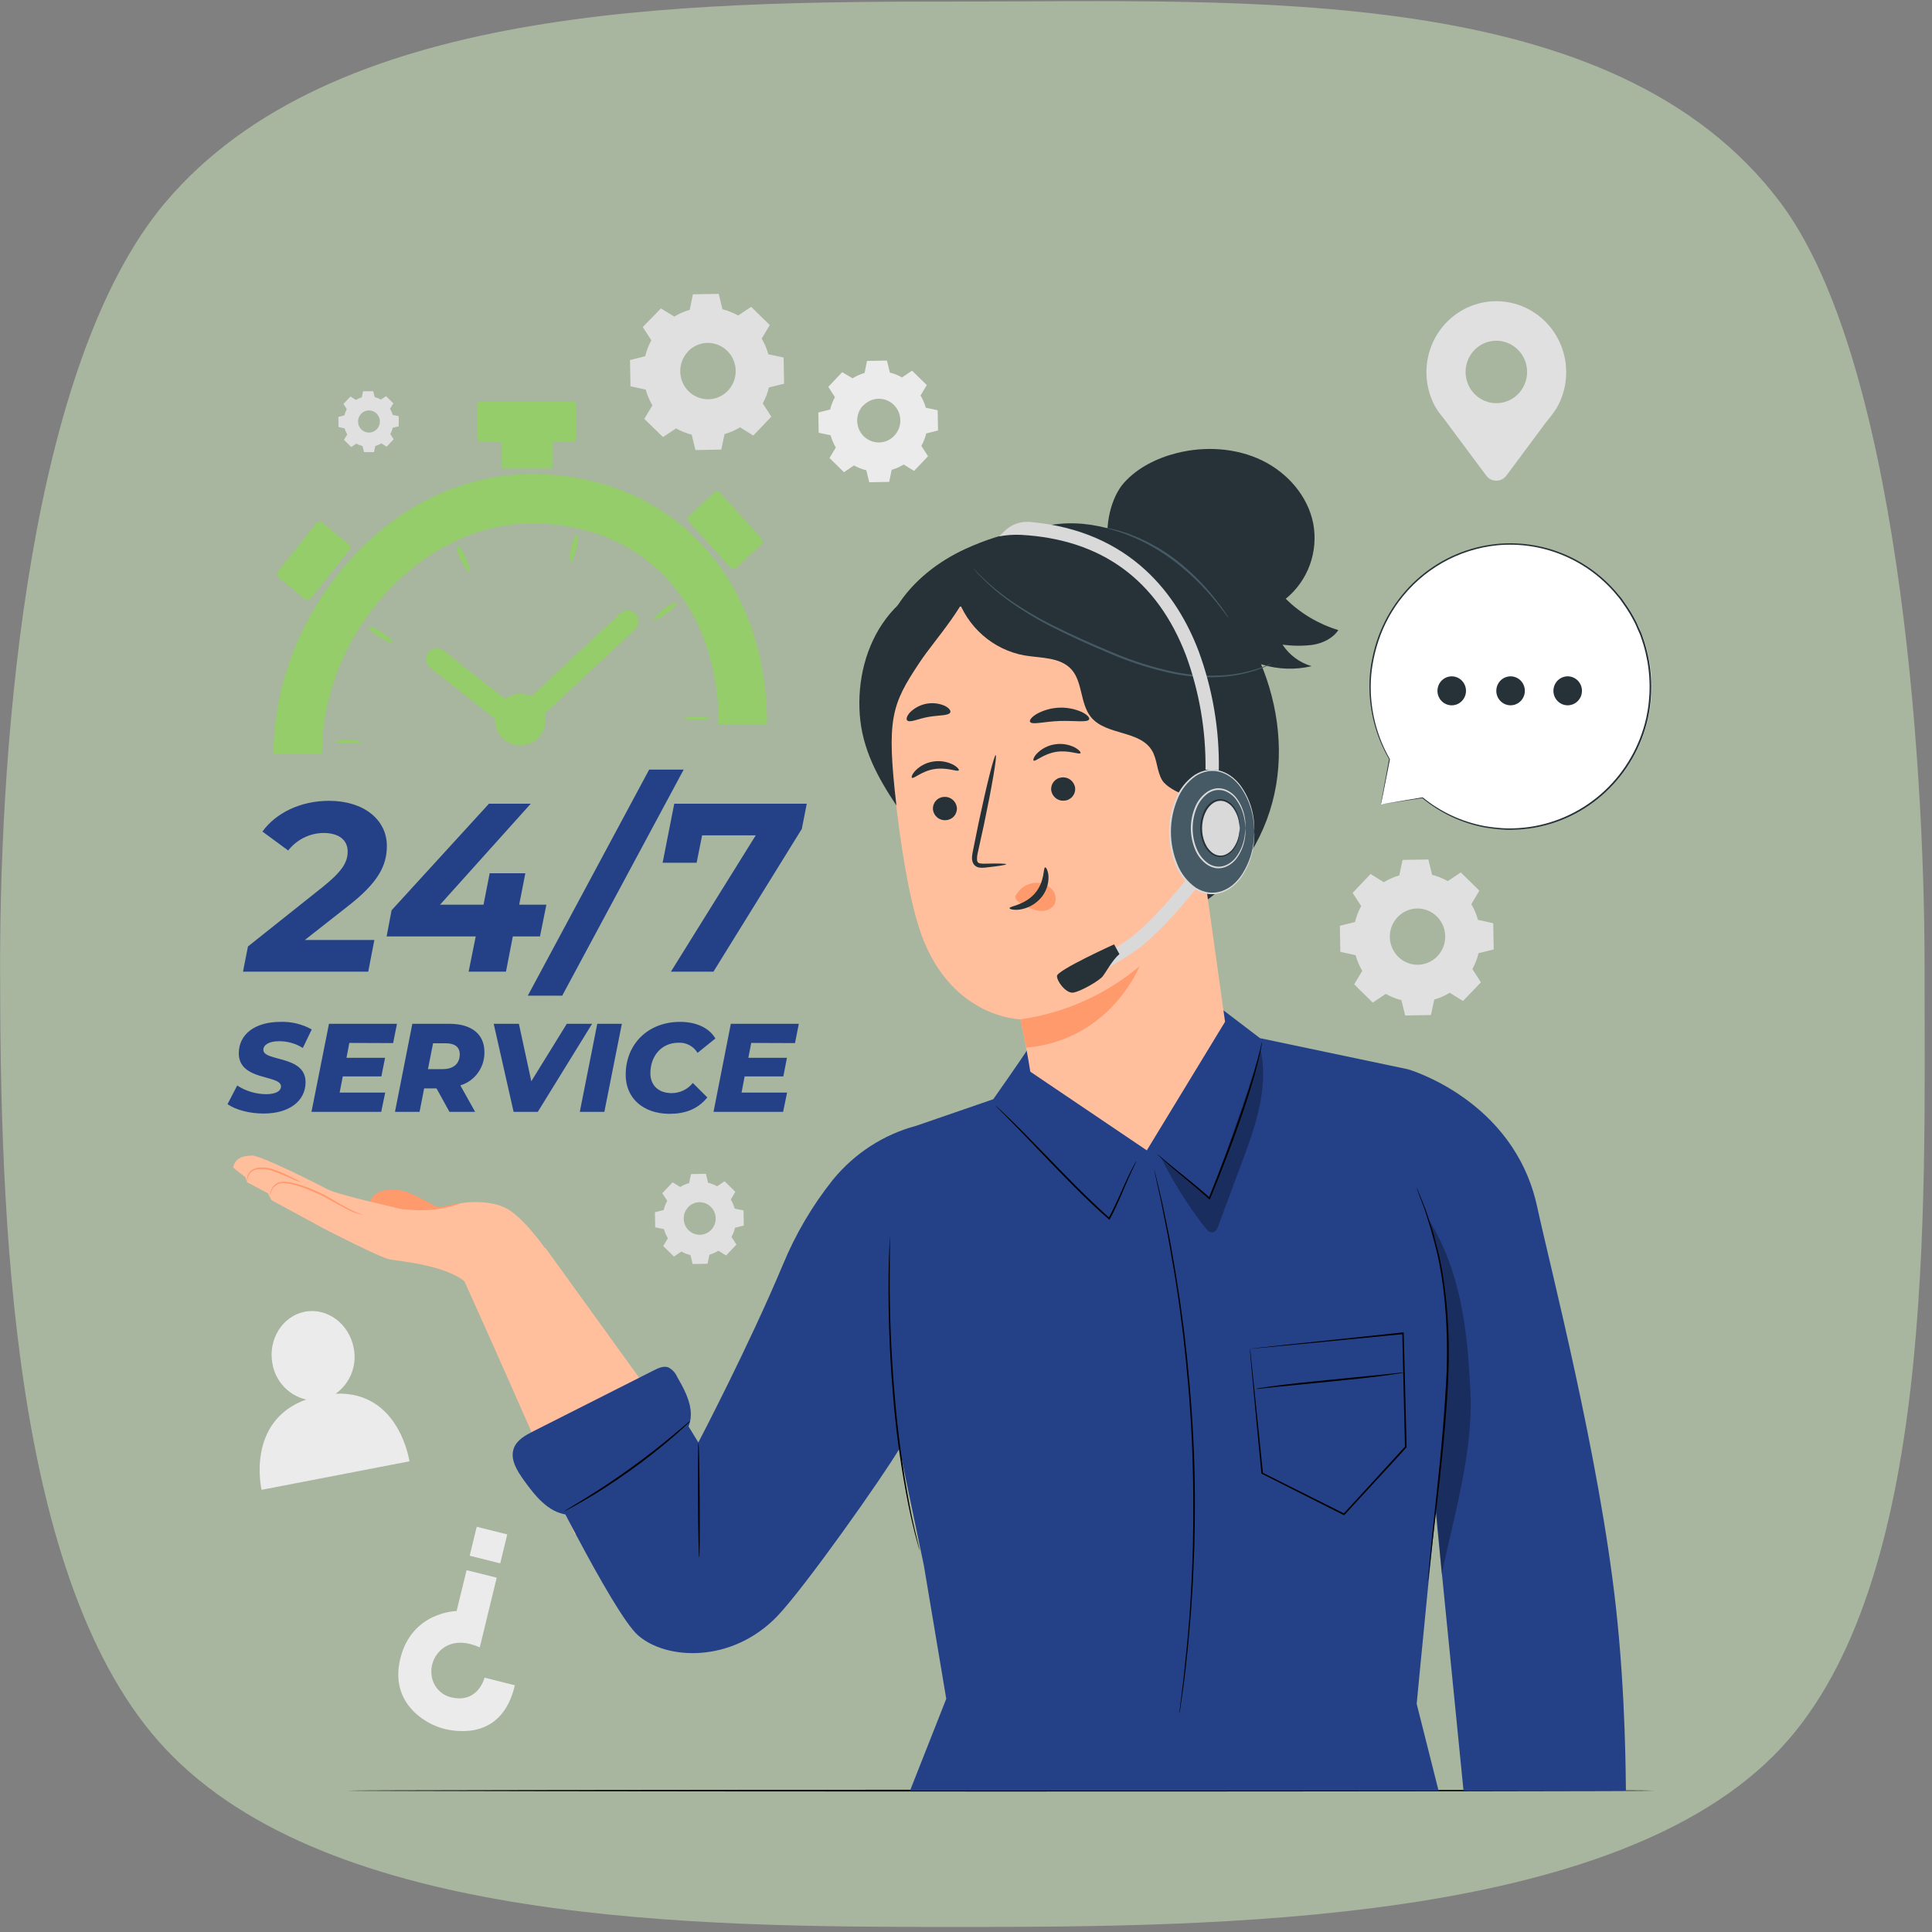 <svg preserveAspectRatio="none" width="300" height="300" viewBox="0 0 263 259" fill="none" xmlns="http://www.w3.org/2000/svg">
<rect x="0" y="0" width="263" height="259" fill="#808080" stroke="none"/>
<path d="M261.987 129.396C261.987 162.44 263.492 212.239 242.369 234.416C219.855 258.054 165.255 258.326 130.033 258.326C94.812 258.326 45.005 258.054 22.49 234.416C1.367 212.239 0.011 162.44 0.011 129.396C0.011 98.703 3.971 48.772 22.49 27.16C45.16 0.703 92.46 0.211 130.033 0.211C170.156 0.211 219.788 -2.462 242.369 27.16C258.209 47.938 261.987 101.252 261.987 129.396Z" fill="#D1EABF" fill-opacity="0.5"/>
<path d="M91.786 42.443C92.445 42.048 93.153 41.743 93.892 41.537L94.323 39.457L97.839 39.394L98.346 41.46C99.091 41.644 99.809 41.925 100.48 42.298L102.256 41.133L104.788 43.58L103.688 45.392C104.082 46.049 104.387 46.756 104.594 47.494L106.673 47.925L106.737 51.44L104.671 51.943C104.488 52.689 104.206 53.407 103.832 54.077L104.997 55.858L102.55 58.386L100.738 57.285C100.081 57.68 99.374 57.984 98.636 58.191L98.183 60.27L94.667 60.334L94.16 58.268C93.416 58.084 92.7 57.802 92.031 57.43L90.25 58.594L87.708 56.152L88.809 54.34C88.415 53.681 88.11 52.973 87.903 52.233L85.824 51.78L85.76 48.265L87.826 47.757C88.01 47.012 88.292 46.294 88.664 45.623L87.5 43.843L89.974 41.342L91.786 42.443ZM93.662 47.127C93.143 47.664 92.795 48.343 92.662 49.077C92.529 49.811 92.616 50.569 92.914 51.253C93.211 51.938 93.705 52.519 94.332 52.923C94.96 53.327 95.693 53.536 96.439 53.523C97.186 53.511 97.911 53.277 98.525 52.852C99.138 52.427 99.612 51.829 99.886 51.135C100.16 50.441 100.222 49.681 100.064 48.951C99.906 48.222 99.535 47.556 98.998 47.037C98.641 46.69 98.219 46.417 97.757 46.234C97.294 46.051 96.8 45.961 96.302 45.969C95.805 45.978 95.314 46.084 94.857 46.283C94.401 46.482 93.988 46.769 93.643 47.127H93.662Z" fill="#E0E0E0"/>
<path d="M92.601 159.122C92.98 158.893 93.389 158.717 93.815 158.596L94.064 157.396L96.094 157.36L96.384 158.551C96.814 158.655 97.229 158.817 97.616 159.031L98.64 158.361L100.099 159.77L99.487 160.807C99.716 161.187 99.893 161.595 100.013 162.022L101.214 162.271L101.25 164.3L100.058 164.59C99.954 165.021 99.793 165.435 99.578 165.823L100.249 166.847L98.84 168.305L97.793 167.671C97.413 167.899 97.005 168.078 96.579 168.201L96.316 169.415L94.286 169.452L93.996 168.26C93.566 168.156 93.151 167.994 92.764 167.78L91.74 168.45L90.281 167.041L90.916 165.995C90.687 165.615 90.509 165.206 90.386 164.781L89.19 164.531L89.153 162.502L90.345 162.212C90.449 161.781 90.61 161.367 90.825 160.979L90.155 159.956L91.564 158.497L92.61 159.131L92.601 159.122ZM93.684 161.84C93.384 162.15 93.182 162.542 93.105 162.966C93.028 163.391 93.079 163.828 93.25 164.224C93.422 164.62 93.707 164.955 94.07 165.189C94.433 165.422 94.856 165.543 95.288 165.535C95.719 165.528 96.138 165.392 96.493 165.146C96.847 164.9 97.12 164.554 97.278 164.153C97.435 163.751 97.47 163.312 97.378 162.891C97.286 162.469 97.071 162.085 96.76 161.786C96.556 161.586 96.314 161.429 96.049 161.322C95.784 161.216 95.5 161.163 95.214 161.167C94.929 161.17 94.647 161.23 94.384 161.342C94.121 161.455 93.883 161.618 93.684 161.822V161.84Z" fill="#E0E0E0"/>
<path d="M48.42 53.629C48.679 53.472 48.958 53.35 49.249 53.266L49.421 52.446H50.803L51.011 53.234C51.305 53.309 51.588 53.42 51.854 53.565L52.552 53.112L53.548 54.072L53.095 54.788C53.252 55.047 53.374 55.326 53.458 55.617L54.278 55.79V57.149L53.462 57.348C53.391 57.642 53.282 57.925 53.136 58.191L53.589 58.888L52.629 59.885L51.913 59.432C51.654 59.589 51.375 59.711 51.084 59.794L50.912 60.615H49.553L49.353 59.799C49.059 59.728 48.776 59.618 48.51 59.473L47.813 59.926L46.816 58.961L47.269 58.25C47.112 57.99 46.99 57.712 46.907 57.421L46.087 57.248L46.064 55.889L46.875 55.69C46.95 55.396 47.061 55.113 47.206 54.847L46.753 54.15L47.713 53.153L48.429 53.606L48.42 53.629ZM49.158 55.472C48.954 55.684 48.817 55.951 48.765 56.24C48.713 56.529 48.748 56.828 48.865 57.097C48.982 57.367 49.176 57.595 49.423 57.754C49.671 57.913 49.959 57.995 50.253 57.99C50.547 57.985 50.833 57.893 51.074 57.726C51.316 57.558 51.502 57.323 51.61 57.05C51.718 56.776 51.742 56.477 51.68 56.19C51.618 55.903 51.472 55.64 51.261 55.436C51.12 55.3 50.954 55.194 50.773 55.122C50.591 55.05 50.397 55.015 50.202 55.019C50.007 55.022 49.814 55.064 49.635 55.142C49.456 55.22 49.294 55.332 49.158 55.472Z" fill="#E0E0E0"/>
<path d="M116.051 50.715C116.562 50.407 117.112 50.167 117.687 50.004L118.022 48.387L120.74 48.337L121.135 49.945C121.715 50.087 122.275 50.307 122.797 50.598L124.156 49.691L126.163 51.621L125.312 53.017C125.622 53.529 125.861 54.081 126.023 54.657L127.645 54.992L127.69 57.711L126.086 58.105C125.94 58.689 125.718 59.251 125.425 59.776L126.331 61.163L124.433 63.129L123.019 62.273C122.508 62.581 121.958 62.82 121.384 62.984L121.044 64.602L118.326 64.651L117.931 63.043C117.344 62.904 116.779 62.686 116.251 62.395L114.891 63.301L112.921 61.403L113.777 59.989C113.469 59.476 113.23 58.925 113.066 58.349L111.448 58.014L111.398 55.296L113.007 54.902C113.149 54.322 113.368 53.764 113.659 53.243L112.753 51.857L114.651 49.891L116.051 50.715ZM117.51 54.34C117.107 54.758 116.837 55.286 116.734 55.858C116.631 56.429 116.7 57.018 116.932 57.551C117.165 58.083 117.549 58.535 118.038 58.848C118.527 59.162 119.097 59.324 119.678 59.313C120.259 59.302 120.823 59.119 121.3 58.788C121.777 58.456 122.144 57.991 122.356 57.45C122.569 56.91 122.616 56.318 122.492 55.751C122.368 55.184 122.078 54.666 121.66 54.263C121.38 53.997 121.051 53.789 120.691 53.651C120.331 53.513 119.947 53.448 119.562 53.458C119.176 53.469 118.796 53.555 118.444 53.713C118.092 53.87 117.775 54.096 117.51 54.376V54.34Z" fill="#EBEBEB"/>
<path d="M188.381 118.266C189.037 117.871 189.742 117.566 190.479 117.359L190.932 115.28L194.443 115.217L194.951 117.282C195.696 117.464 196.414 117.746 197.084 118.121L198.856 116.956L201.384 119.398L200.287 121.21C200.68 121.869 200.984 122.575 201.194 123.313L203.273 123.766L203.337 127.277L201.271 127.784C201.089 128.529 200.807 129.245 200.432 129.914L201.597 131.69L199.159 134.19L197.347 133.089C196.69 133.484 195.983 133.788 195.245 133.996L194.792 136.075L191.281 136.134L190.773 134.077C190.03 133.893 189.314 133.611 188.644 133.239L186.868 134.403L184.34 131.961L185.441 130.149C185.046 129.494 184.741 128.788 184.535 128.052L182.455 127.598L182.396 124.11L184.458 123.603C184.642 122.857 184.923 122.14 185.296 121.469L184.132 119.697L186.574 117.169L188.386 118.27L188.381 118.266ZM190.252 122.946C189.735 123.482 189.388 124.16 189.256 124.894C189.124 125.627 189.213 126.384 189.51 127.067C189.808 127.75 190.302 128.33 190.929 128.733C191.556 129.136 192.288 129.344 193.033 129.331C193.779 129.317 194.503 129.083 195.116 128.658C195.728 128.233 196.2 127.636 196.473 126.943C196.747 126.249 196.808 125.49 196.65 124.762C196.492 124.033 196.121 123.368 195.585 122.85C195.229 122.506 194.808 122.235 194.347 122.053C193.887 121.871 193.394 121.782 192.899 121.791C192.403 121.8 191.915 121.906 191.461 122.105C191.006 122.303 190.596 122.588 190.252 122.946Z" fill="#E0E0E0"/>
<path d="M213.204 49.909C213.207 48.446 212.872 47.002 212.225 45.689C211.579 44.376 210.638 43.23 209.477 42.34C208.315 41.45 206.964 40.84 205.528 40.557C204.092 40.274 202.611 40.327 201.198 40.71C199.786 41.093 198.481 41.797 197.385 42.767C196.289 43.736 195.432 44.946 194.879 46.301C194.327 47.656 194.095 49.12 194.201 50.58C194.307 52.039 194.748 53.455 195.49 54.716L195.517 54.752C195.879 55.368 196.337 55.808 196.799 56.451L202.331 63.773C202.491 63.98 202.697 64.149 202.933 64.264C203.168 64.38 203.427 64.44 203.69 64.44C203.952 64.44 204.211 64.38 204.447 64.264C204.683 64.149 204.889 63.98 205.049 63.773L210.486 56.574C210.98 55.996 211.441 55.391 211.867 54.761L211.89 54.734C212.753 53.273 213.207 51.606 213.204 49.909ZM203.69 54.05C202.862 54.049 202.053 53.803 201.365 53.342C200.678 52.882 200.142 52.228 199.826 51.463C199.509 50.698 199.427 49.856 199.589 49.044C199.751 48.233 200.15 47.487 200.736 46.902C201.322 46.317 202.067 45.919 202.879 45.758C203.691 45.597 204.533 45.68 205.297 45.997C206.062 46.314 206.716 46.85 207.175 47.539C207.635 48.227 207.881 49.036 207.881 49.864C207.881 50.414 207.772 50.959 207.561 51.467C207.351 51.975 207.042 52.437 206.653 52.826C206.264 53.214 205.802 53.523 205.293 53.733C204.785 53.943 204.24 54.051 203.69 54.05Z" fill="#E0E0E0"/>
<path d="M45.697 186.835C46.661 186.164 47.407 185.226 47.843 184.135C48.279 183.045 48.385 181.851 48.148 180.7C47.527 177.443 44.523 175.264 41.493 175.848C38.462 176.433 36.464 179.541 37.084 182.803C37.287 183.969 37.831 185.05 38.648 185.907C39.465 186.764 40.518 187.36 41.674 187.618C33.419 190.554 35.607 199.724 35.607 199.724L55.736 195.9C55.736 195.9 54.377 186.468 45.697 186.835Z" fill="#EBEBEB"/>
<path d="M70.085 225.924L65.962 224.9C65.962 224.9 65.106 228.38 61.472 227.551C60.77 227.404 60.13 227.042 59.643 226.515C59.156 225.988 58.845 225.322 58.754 224.61C58.668 224.014 58.725 223.406 58.919 222.836C59.114 222.266 59.441 221.75 59.873 221.33C60.861 220.343 62.664 219.667 65.31 220.85L67.616 211.503L63.516 210.493L62.156 215.971C62.156 215.971 56.045 216.039 54.486 222.372C52.991 228.434 58.079 231.179 60.407 231.75C62.193 232.19 68.359 233.254 70.085 225.924Z" fill="#EBEBEB"/>
<path d="M63.937 208.558L68.094 209.582L69.051 205.698L64.894 204.674L63.937 208.558Z" fill="#EBEBEB"/>
<path d="M225.226 240.046C225.226 240.11 185.376 240.164 136.234 240.164C87.091 240.164 47.237 240.092 47.237 240.046C47.237 240.001 87.075 239.928 136.234 239.928C185.393 239.928 225.226 239.978 225.226 240.046Z" fill="black"/>
<path d="M41.495 126.013H50.96L50.126 130.258H33.078L33.753 126.883L44.014 118.841C46.551 116.812 47.326 115.625 47.326 114.143C47.326 112.662 46.198 111.665 44.014 111.665C43.093 111.679 42.185 111.897 41.358 112.303C40.531 112.71 39.804 113.295 39.23 114.016L35.724 111.475C37.536 108.996 40.902 107.356 44.785 107.356C49.546 107.356 52.663 109.898 52.663 113.405C52.663 116.073 51.444 118.325 47.485 121.383L41.495 126.013Z" fill="#244188"/>
<path d="M73.508 125.533H69.811L68.878 130.258H63.794L64.76 125.533H52.631L53.306 122.026L66.563 107.741H72.253L59.903 121.283H65.82L66.658 117.07H71.514L70.676 121.283H74.378L73.508 125.533Z" fill="#244188"/>
<path d="M88.368 103.175H93.067L76.535 133.475H71.85L88.368 103.175Z" fill="#244188"/>
<path d="M109.824 107.741L109.149 111.121L97.121 130.258H91.331L102.874 111.987H95.576L94.833 115.656H90.203L91.784 107.741H109.824Z" fill="#244188"/>
<path d="M30.971 148.022L32.289 145.521C33.464 146.272 34.827 146.675 36.222 146.685C37.508 146.685 38.251 146.282 38.251 145.639C38.251 144.049 32.507 144.928 32.507 141.213C32.507 138.662 34.686 136.99 38.183 136.99C39.667 136.941 41.136 137.291 42.437 138.005L41.223 140.488C40.248 139.888 39.124 139.574 37.979 139.582C36.593 139.582 35.85 140.089 35.85 140.732C35.85 142.354 41.595 141.426 41.595 145.073C41.595 147.605 39.366 149.277 35.904 149.277C33.875 149.286 32.035 148.747 30.971 148.022Z" fill="#244188"/>
<path d="M47.553 139.813L47.167 141.806H52.418L51.916 144.303H46.66L46.234 146.468H52.437L51.893 149.051H42.401L44.784 137.249H54.04L53.515 139.835L47.553 139.813Z" fill="#244188"/>
<path d="M62.666 145.503L64.678 149.051H61.181L59.423 145.911H57.737L57.112 149.051H53.769L56.129 137.249H61.181C64.202 137.249 65.942 138.653 65.942 141.018C65.966 142.022 65.658 143.005 65.065 143.816C64.473 144.627 63.63 145.22 62.666 145.503ZM60.709 139.863H58.952L58.258 143.324H60.252C61.724 143.324 62.585 142.617 62.585 141.317C62.567 140.32 61.855 139.863 60.709 139.863Z" fill="#244188"/>
<path d="M80.599 137.249L73.21 149.051H69.916L67.207 137.249H70.636L72.326 144.95L77.156 137.249H80.599Z" fill="#244188"/>
<path d="M81.305 137.249H84.653L82.27 149.051H78.926L81.305 137.249Z" fill="#244188"/>
<path d="M85.174 144.085C85.174 139.98 88.196 136.99 92.586 136.99C94.765 136.99 96.541 137.788 97.384 139.219L94.955 141.145C94.684 140.705 94.299 140.347 93.842 140.108C93.384 139.869 92.87 139.757 92.355 139.786C90.058 139.786 88.535 141.557 88.535 143.886C88.535 145.476 89.618 146.541 91.426 146.541C91.978 146.543 92.523 146.423 93.023 146.187C93.522 145.952 93.962 145.609 94.312 145.181L96.287 147.12C94.955 148.729 93.216 149.318 91.104 149.318C87.489 149.286 85.174 147.175 85.174 144.085Z" fill="#244188"/>
<path d="M102.264 139.813L101.874 141.806H107.125L106.636 144.303H101.367L100.946 146.468H107.143L106.604 149.051H97.131L99.487 137.249H108.743L108.222 139.835L102.264 139.813Z" fill="#244188"/>
<path d="M43.831 101.077H37.23C37.23 91.889 40.949 82.502 47.432 75.298C54.255 67.728 63.112 63.56 72.35 63.56C91.229 63.56 104.417 77.342 104.417 97.086H97.83C97.83 80.989 87.595 70.174 72.364 70.174C57.431 70.161 43.831 84.894 43.831 101.077Z" fill="#94CD6A"/>
<path d="M47.45 99.242C48.506 99.242 49.362 99.347 49.357 99.442C49.353 99.537 48.501 99.609 47.45 99.609C46.399 99.609 45.538 99.523 45.538 99.41C45.538 99.297 46.399 99.224 47.45 99.242Z" fill="#94CD6A"/>
<path d="M52.008 84.772C52.915 85.352 53.526 85.945 53.426 86.104C53.327 86.262 52.52 85.941 51.614 85.392C50.708 84.844 50.106 84.242 50.201 84.061C50.296 83.879 51.125 84.196 52.008 84.772Z" fill="#94CD6A"/>
<path d="M63.426 74.8C63.856 75.765 64.069 76.612 63.879 76.685C63.688 76.757 63.204 76.055 62.742 75.108C62.279 74.161 62.067 73.296 62.288 73.224C62.511 73.151 63 73.822 63.426 74.8Z" fill="#94CD6A"/>
<path d="M78.467 73.613C78.204 74.637 77.846 75.425 77.669 75.389C77.493 75.353 77.529 74.483 77.755 73.446C77.982 72.408 78.335 71.633 78.553 71.674C78.77 71.715 78.729 72.594 78.467 73.613Z" fill="#94CD6A"/>
<path d="M90.753 82.248C89.874 82.828 89.081 83.182 88.977 83.037C88.873 82.892 89.484 82.266 90.336 81.646C91.188 81.025 91.985 80.676 92.112 80.857C92.239 81.039 91.632 81.664 90.753 82.248Z" fill="#94CD6A"/>
<path d="M94.799 96.474C93.748 96.474 92.892 96.392 92.892 96.302C92.892 96.211 93.743 96.121 94.799 96.107C95.855 96.093 96.706 96.171 96.711 96.279C96.715 96.388 95.864 96.474 94.799 96.474Z" fill="#94CD6A"/>
<path d="M70.56 98.44C70.231 98.443 69.911 98.332 69.654 98.128L58.558 89.52C58.251 89.279 58.051 88.927 58.004 88.539C57.956 88.152 58.064 87.761 58.305 87.454C58.545 87.146 58.898 86.947 59.285 86.899C59.672 86.852 60.063 86.96 60.371 87.2L70.492 95.047L84.468 82.212C84.754 81.947 85.133 81.806 85.522 81.821C85.911 81.835 86.278 82.004 86.543 82.289C86.808 82.575 86.949 82.953 86.935 83.343C86.92 83.732 86.752 84.099 86.466 84.364L71.575 98.046C71.299 98.302 70.936 98.443 70.56 98.44Z" fill="#94CD6A"/>
<path d="M78.085 53.855H65.363C65.166 53.855 65.005 54.016 65.005 54.213V58.821C65.005 59.019 65.166 59.179 65.363 59.179H78.085C78.283 59.179 78.443 59.019 78.443 58.821V54.213C78.443 54.016 78.283 53.855 78.085 53.855Z" fill="#94CD6A"/>
<path d="M75.195 56.52H68.249V62.817H75.195V56.52Z" fill="#94CD6A"/>
<path d="M43.056 70.147L37.839 76.608C37.637 76.859 37.676 77.227 37.927 77.43L41.494 80.31C41.745 80.513 42.113 80.474 42.316 80.223L47.533 73.762C47.736 73.511 47.697 73.143 47.446 72.94L43.878 70.059C43.627 69.857 43.259 69.896 43.056 70.147Z" fill="#94CD6A"/>
<path d="M78.085 59.179C78.085 59.256 75.236 59.315 71.743 59.315C68.25 59.315 65.4 59.256 65.4 59.179C65.4 59.102 68.245 59.043 71.743 59.043C75.24 59.043 78.085 59.106 78.085 59.179Z" fill="#94CD6A"/>
<path d="M42.938 79.113C42.866 79.195 41.905 78.461 40.718 77.568C39.531 76.676 38.566 75.951 38.625 75.86C38.684 75.77 39.749 76.359 40.949 77.26C42.15 78.162 43.006 79.036 42.938 79.113Z" fill="#94CD6A"/>
<path d="M44.043 77.486C43.97 77.568 43.01 76.834 41.823 75.942C40.636 75.049 39.666 74.324 39.725 74.234C39.784 74.143 40.853 74.732 42.054 75.638C43.255 76.544 44.111 77.409 44.043 77.486Z" fill="#94CD6A"/>
<path d="M45.398 76.123C45.33 76.204 44.37 75.471 43.183 74.578C41.996 73.686 41.044 72.961 41.085 72.87C41.126 72.779 42.213 73.368 43.409 74.275C44.605 75.181 45.471 76.046 45.398 76.123Z" fill="#94CD6A"/>
<path d="M46.712 74.496C46.644 74.578 45.679 73.844 44.492 72.952C43.305 72.059 42.34 71.334 42.403 71.243C42.467 71.153 43.531 71.742 44.727 72.648C45.924 73.554 46.78 74.419 46.712 74.496Z" fill="#94CD6A"/>
<path d="M103.659 72.189L98.044 66.071C97.825 65.834 97.456 65.818 97.218 66.036L93.84 69.136C93.603 69.355 93.587 69.725 93.805 69.962L99.421 76.08C99.639 76.318 100.009 76.334 100.246 76.115L103.624 73.015C103.862 72.797 103.878 72.427 103.659 72.189Z" fill="#94CD6A"/>
<path d="M94.808 70.75C94.74 70.668 95.605 69.844 96.665 68.784C97.725 67.723 98.581 66.894 98.663 66.971C98.745 67.048 98.006 68.013 96.932 69.064C95.859 70.115 94.871 70.827 94.808 70.75Z" fill="#94CD6A"/>
<path d="M96.253 72.082C96.181 72 97.051 71.176 98.106 70.115C99.162 69.055 100.027 68.226 100.109 68.303C100.19 68.38 99.447 69.345 98.378 70.396C97.309 71.448 96.317 72.159 96.253 72.082Z" fill="#94CD6A"/>
<path d="M97.4 73.627C97.327 73.545 98.197 72.721 99.253 71.66C100.308 70.6 101.174 69.771 101.255 69.848C101.337 69.925 100.594 70.886 99.52 71.937C98.446 72.988 97.463 73.704 97.4 73.627Z" fill="#94CD6A"/>
<path d="M98.813 75.18C98.74 75.099 99.61 74.274 100.666 73.214C101.721 72.154 102.587 71.325 102.668 71.402C102.75 71.479 102.007 72.444 100.933 73.495C99.859 74.546 98.876 75.244 98.813 75.18Z" fill="#94CD6A"/>
<path d="M66.791 59.175C66.687 59.175 66.601 57.996 66.601 56.551C66.601 55.106 66.687 53.924 66.791 53.924C66.896 53.924 66.986 55.102 66.986 56.551C66.986 58.001 66.9 59.175 66.791 59.175Z" fill="#94CD6A"/>
<path d="M69.283 59.175C69.179 59.175 69.093 57.996 69.093 56.551C69.093 55.106 69.179 53.924 69.283 53.924C69.387 53.924 69.473 55.102 69.473 56.551C69.473 58.001 69.387 59.175 69.283 59.175Z" fill="#94CD6A"/>
<path d="M71.77 59.175C71.666 59.175 71.58 57.996 71.58 56.551C71.58 55.106 71.666 53.924 71.77 53.924C71.875 53.924 71.961 55.102 71.961 56.551C71.961 58.001 71.879 59.175 71.77 59.175Z" fill="#94CD6A"/>
<path d="M74.262 59.175C74.153 59.175 74.072 57.996 74.072 56.551C74.072 55.106 74.153 53.924 74.262 53.924C74.371 53.924 74.452 55.102 74.452 56.551C74.452 58.001 74.366 59.175 74.262 59.175Z" fill="#94CD6A"/>
<path d="M76.748 59.175C76.644 59.175 76.558 57.996 76.558 56.551C76.558 55.106 76.644 53.924 76.748 53.924C76.853 53.924 76.939 55.102 76.939 56.551C76.939 58.001 76.835 59.175 76.748 59.175Z" fill="#94CD6A"/>
<path d="M73.254 98.82C74.553 97.521 74.553 95.415 73.254 94.117C71.955 92.818 69.85 92.818 68.551 94.117C67.252 95.415 67.252 97.521 68.551 98.82C69.85 100.118 71.955 100.118 73.254 98.82Z" fill="#94CD6A"/>
<path d="M74.226 96.474C74.194 96.474 74.199 96.18 74.058 95.677C73.857 94.975 73.428 94.36 72.84 93.928C72.368 93.578 71.808 93.365 71.222 93.315C70.637 93.264 70.049 93.377 69.524 93.641C68.999 93.905 68.558 94.31 68.249 94.81C67.941 95.311 67.778 95.887 67.778 96.474C67.778 97.062 67.941 97.638 68.249 98.138C68.558 98.639 68.999 99.043 69.524 99.307C70.049 99.572 70.637 99.684 71.222 99.634C71.808 99.583 72.368 99.371 72.84 99.02C73.427 98.588 73.856 97.973 74.058 97.272C74.199 96.769 74.194 96.474 74.226 96.474C74.258 96.474 74.226 96.547 74.226 96.687C74.233 96.894 74.212 97.102 74.162 97.303C74 98.06 73.576 98.735 72.966 99.211C72.511 99.569 71.972 99.805 71.4 99.899C70.828 99.992 70.242 99.939 69.695 99.745C69.019 99.506 68.434 99.063 68.02 98.477C67.606 97.891 67.384 97.192 67.384 96.474C67.384 95.757 67.606 95.058 68.02 94.472C68.434 93.886 69.019 93.443 69.695 93.203C70.241 93.01 70.827 92.957 71.399 93.049C71.971 93.142 72.51 93.377 72.966 93.733C73.576 94.211 73.999 94.888 74.162 95.645C74.212 95.847 74.233 96.054 74.226 96.261C74.249 96.393 74.24 96.474 74.226 96.474Z" fill="#94CD6A"/>
<path d="M187.955 107.864L193.636 106.958C197.36 109.962 202.073 111.465 206.848 111.171C211.624 110.877 216.117 108.807 219.443 105.368C222.77 101.929 224.69 97.371 224.826 92.588C224.962 87.805 223.304 83.144 220.178 79.522C217.052 75.9 212.684 73.578 207.933 73.013C203.182 72.448 198.392 73.681 194.503 76.469C190.615 79.257 187.91 83.398 186.92 88.079C185.931 92.761 186.728 97.643 189.155 101.766L187.955 107.864Z" fill="white"/>
<path d="M187.955 107.864C187.955 107.864 187.955 107.737 188.018 107.479L188.236 106.319C188.43 105.277 188.72 103.75 189.096 101.757C189.097 101.75 189.1 101.744 189.103 101.739C189.107 101.733 189.112 101.728 189.118 101.725C189.123 101.721 189.129 101.719 189.136 101.719C189.142 101.718 189.149 101.718 189.155 101.72C189.16 101.718 189.164 101.717 189.169 101.717C189.174 101.717 189.178 101.718 189.183 101.72L189.101 101.784C187.48 99.047 186.563 95.951 186.433 92.773C186.392 91.784 186.43 90.793 186.546 89.81C186.68 88.757 186.896 87.717 187.189 86.697C188.259 83.001 190.414 79.711 193.376 77.254C196.337 74.797 199.968 73.285 203.798 72.915C206.803 72.632 209.833 73.061 212.641 74.169C215.449 75.276 217.956 77.031 219.958 79.29L220.729 80.196C220.969 80.513 221.182 80.844 221.417 81.161C221.865 81.806 222.272 82.478 222.636 83.172C222.835 83.508 222.962 83.879 223.13 84.228C223.297 84.577 223.47 84.926 223.583 85.297C223.851 86.016 224.074 86.752 224.249 87.499C224.946 90.403 224.969 93.428 224.317 96.343C223.443 100.133 221.44 103.568 218.572 106.195C215.705 108.823 212.108 110.518 208.256 111.058C207.198 111.202 206.13 111.264 205.062 111.244C204.07 111.197 203.083 111.091 202.104 110.926C198.987 110.346 196.065 108.994 193.604 106.994H193.645L189.395 107.633L188.313 107.791L187.955 107.841L188.331 107.773L189.423 107.592L193.627 106.894H193.668C196.125 108.861 199.034 110.186 202.131 110.75C203.102 110.912 204.083 111.013 205.067 111.053C206.127 111.07 207.187 111.005 208.238 110.859C212.043 110.308 215.593 108.62 218.423 106.017C221.253 103.414 223.229 100.017 224.095 96.27C224.735 93.389 224.708 90.4 224.018 87.531C223.84 86.794 223.621 86.068 223.361 85.356C223.248 84.989 223.057 84.654 222.908 84.301C222.758 83.947 222.613 83.589 222.418 83.259C222.06 82.572 221.657 81.909 221.213 81.274C220.987 80.957 220.76 80.631 220.534 80.318L219.773 79.412C217.795 77.181 215.319 75.447 212.546 74.35C209.773 73.254 206.781 72.826 203.812 73.101C201.183 73.361 198.637 74.163 196.334 75.457C194.032 76.75 192.022 78.508 190.433 80.617C189.048 82.463 188.013 84.547 187.379 86.765C187.087 87.775 186.87 88.804 186.732 89.846C186.612 90.821 186.569 91.804 186.605 92.786C186.715 95.942 187.604 99.022 189.192 101.752C189.2 101.761 189.205 101.774 189.205 101.786C189.205 101.799 189.2 101.811 189.192 101.82C189.183 101.828 189.171 101.832 189.16 101.832C189.148 101.832 189.137 101.828 189.128 101.82L189.21 101.793C188.811 103.764 188.503 105.277 188.304 106.323C188.199 106.835 188.118 107.23 188.064 107.492C188.009 107.755 187.955 107.864 187.955 107.864Z" fill="#263238"/>
<path d="M211.463 92.614C211.462 92.229 211.576 91.853 211.789 91.533C212.002 91.212 212.306 90.963 212.661 90.815C213.016 90.667 213.408 90.628 213.785 90.703C214.162 90.778 214.509 90.963 214.781 91.235C215.053 91.507 215.239 91.854 215.313 92.231C215.388 92.609 215.349 93 215.202 93.356C215.054 93.711 214.804 94.014 214.484 94.228C214.164 94.441 213.787 94.554 213.402 94.553C212.889 94.552 212.396 94.347 212.033 93.984C211.669 93.621 211.465 93.128 211.463 92.614Z" fill="#263238"/>
<path d="M203.689 92.614C203.688 92.23 203.801 91.853 204.014 91.533C204.227 91.213 204.531 90.963 204.886 90.815C205.241 90.668 205.632 90.628 206.009 90.703C206.386 90.777 206.733 90.962 207.005 91.234C207.278 91.505 207.463 91.852 207.538 92.229C207.614 92.606 207.576 92.997 207.429 93.352C207.282 93.708 207.033 94.012 206.713 94.225C206.393 94.439 206.017 94.553 205.633 94.553C205.118 94.553 204.624 94.349 204.26 93.986C203.895 93.622 203.69 93.129 203.689 92.614Z" fill="#263238"/>
<path d="M195.938 93.584C195.745 93.251 195.656 92.868 195.681 92.485C195.707 92.101 195.845 91.733 196.079 91.428C196.313 91.124 196.632 90.895 196.996 90.771C197.36 90.648 197.753 90.635 198.124 90.734C198.495 90.834 198.829 91.041 199.082 91.33C199.336 91.619 199.498 91.977 199.548 92.358C199.598 92.739 199.534 93.126 199.364 93.471C199.194 93.816 198.926 94.103 198.593 94.295C198.146 94.551 197.616 94.62 197.118 94.487C196.621 94.354 196.196 94.029 195.938 93.584Z" fill="#263238"/>
<path d="M60.202 162.167C59.01 161.6 57.003 160.418 55.762 159.956C54.535 159.431 53.166 159.338 51.879 159.693C51.15 159.938 50.42 160.522 50.416 161.292L55.286 164.885L60.202 163.589V162.167Z" fill="#FF9A6C"/>
<path d="M54.874 162.117C54.874 162.117 46.126 160.219 44.667 159.471C43.208 158.724 35.606 154.918 34.333 154.918C33.06 154.918 31.972 155.262 31.741 156.531L33.404 157.822L33.617 158.483L36.462 159.965L36.965 160.898L44.214 164.767C44.214 164.767 51.816 168.627 53.084 168.845C54.353 169.062 60.687 169.592 63.396 171.898L74.269 167.431C74.269 167.431 71.129 162.973 68.71 161.872C66.554 160.894 62.934 160.894 60.401 161.931L54.874 162.117Z" fill="#FFBF9D"/>
<path d="M62.15 169.415C62.15 169.415 75.991 199.598 78.22 205.66C78.22 205.66 93.692 203.113 94.222 194.528L74.288 167.345L62.15 169.415Z" fill="#FFBF9D"/>
<path d="M49.297 162.801C49.297 162.801 49.243 162.801 49.148 162.801C49.006 162.787 48.866 162.758 48.731 162.715C48.235 162.564 47.753 162.37 47.29 162.135C46.701 161.85 46.017 161.473 45.265 161.052C44.889 160.844 44.495 160.622 44.083 160.409C43.67 160.196 43.222 160.01 42.764 159.811C41.917 159.427 41.041 159.109 40.145 158.859C39.325 158.656 38.537 158.501 37.944 158.701C37.713 158.793 37.505 158.931 37.33 159.108C37.156 159.284 37.019 159.494 36.929 159.725C36.862 159.901 36.785 160.074 36.698 160.241C36.698 160.241 36.698 160.187 36.72 160.096C36.751 159.957 36.792 159.821 36.843 159.688C36.923 159.477 37.031 159.277 37.164 159.095C37.341 158.845 37.587 158.653 37.871 158.542C38.222 158.425 38.596 158.387 38.963 158.434C39.374 158.474 39.781 158.545 40.182 158.646C41.097 158.888 41.991 159.203 42.855 159.589C43.308 159.788 43.761 159.974 44.182 160.196C44.603 160.418 44.993 160.649 45.369 160.862C46.117 161.292 46.787 161.682 47.363 161.981C47.808 162.224 48.27 162.438 48.744 162.62C49.098 162.751 49.297 162.778 49.297 162.801Z" fill="#FF9A6C"/>
<path d="M40.952 158.461C40.525 158.375 40.112 158.231 39.724 158.035C38.79 157.594 37.829 157.211 36.847 156.889C36.31 156.736 35.749 156.689 35.194 156.748C34.972 156.755 34.754 156.807 34.553 156.9C34.352 156.993 34.173 157.127 34.025 157.292C33.847 157.537 33.731 157.822 33.685 158.121C33.681 158.237 33.658 158.352 33.617 158.461C33.596 158.345 33.596 158.227 33.617 158.112C33.634 157.789 33.737 157.476 33.916 157.206C34.055 157.017 34.234 156.862 34.441 156.753C34.678 156.64 34.933 156.568 35.194 156.54C35.778 156.466 36.371 156.511 36.938 156.671C37.934 156.991 38.898 157.4 39.819 157.894C40.207 158.063 40.585 158.252 40.952 158.461Z" fill="#FF9A6C"/>
<path d="M62.789 161.261C62.789 161.261 62.666 161.333 62.435 161.415C62.104 161.534 61.767 161.637 61.425 161.723C60.3 162.015 59.148 162.187 57.986 162.235C56.825 162.285 55.663 162.215 54.516 162.026C54.063 161.949 53.728 161.872 53.488 161.804C53.359 161.785 53.235 161.743 53.121 161.682C53.121 161.646 53.664 161.75 54.543 161.859C55.682 161.999 56.831 162.046 57.977 161.999C59.125 161.94 60.266 161.788 61.389 161.546C62.227 161.383 62.757 161.229 62.789 161.261Z" fill="#FF9A6C"/>
<path d="M191.655 143.343L171.521 139.174L166.538 135.437L139.944 140.565C139.518 141.345 135.209 147.361 135.209 147.361L124.735 150.918C120.283 152.087 116.309 154.622 113.372 158.166C110.579 161.616 108.291 165.444 106.576 169.538C101.865 180.597 95.064 193.373 95.064 193.373L90.801 186.505L72.833 194.968C72.833 194.968 83.357 216.184 86.841 219.215C90.715 222.581 99.622 222.971 105.779 216.692C109.489 212.904 120.213 197.935 122.447 194.189L125.763 209.855L128.812 227.737L123.883 240.046H195.827L192.851 228.412C192.851 228.412 195.782 198.089 196.593 192.444C198.5 179.129 191.655 143.343 191.655 143.343Z" fill="#244188"/>
<path d="M191.655 143.342C191.655 143.342 206.062 147.384 209.233 161.704C211.154 170.38 217.678 195.113 219.975 215.473C221.334 227.578 221.298 238.764 221.334 240.046H199.226L189.856 147.383L191.655 143.342Z" fill="#244188"/>
<path d="M154.704 155.638C154.704 155.638 154.704 155.692 154.645 155.788L154.441 156.204C154.26 156.571 153.988 157.11 153.694 157.795C153.055 159.154 152.303 161.17 151.089 163.421L151.03 163.535L150.93 163.449C149.435 162.176 147.813 160.644 146.137 158.991C143.169 156.046 140.569 153.305 138.648 151.361L136.36 149.064L135.73 148.444C135.654 148.375 135.584 148.299 135.522 148.217C135.609 148.272 135.69 148.338 135.762 148.412L136.414 149.001C136.976 149.517 137.774 150.283 138.757 151.243C140.709 153.16 143.333 155.883 146.291 158.823C147.967 160.477 149.58 161.994 151.057 163.29L150.894 163.317C152.117 161.097 152.896 159.09 153.567 157.74C153.898 157.056 154.174 156.531 154.373 156.173C154.464 156.014 154.541 155.878 154.605 155.774C154.633 155.725 154.666 155.68 154.704 155.638Z" fill="black"/>
<path d="M171.802 139.686C171.8 139.793 171.787 139.899 171.761 140.003C171.716 140.23 171.661 140.529 171.593 140.909C171.43 141.689 171.14 142.812 170.769 144.18C169.985 146.899 168.717 150.654 167.144 154.709C166.315 156.857 165.5 158.886 164.739 160.685L164.68 160.825L164.567 160.726C162.514 158.914 160.675 157.486 159.429 156.426C158.804 155.896 158.314 155.47 157.984 155.171L157.617 154.827C157.531 154.745 157.49 154.705 157.494 154.7C157.547 154.727 157.595 154.761 157.639 154.8L158.029 155.122L159.511 156.327C160.784 157.36 162.637 158.76 164.712 160.563L164.539 160.603C165.287 158.791 166.098 156.771 166.922 154.628C168.476 150.55 169.768 146.858 170.588 144.135C170.995 142.776 171.294 141.661 171.494 140.887C171.58 140.52 171.652 140.225 171.707 139.981C171.731 139.88 171.763 139.782 171.802 139.686Z" fill="black"/>
<path d="M125.197 207.848C125.178 207.817 125.164 207.783 125.156 207.748L125.061 207.44C124.979 207.138 124.866 206.739 124.721 206.244C124.567 205.727 124.418 205.089 124.236 204.346C124.055 203.603 123.86 202.751 123.666 201.809C122.663 196.893 121.958 191.922 121.554 186.921C121.042 181.063 120.929 175.74 120.956 171.894C120.956 169.968 121.006 168.41 121.061 167.336C121.088 166.81 121.106 166.398 121.119 166.094C121.119 165.968 121.119 165.859 121.142 165.773C121.137 165.737 121.137 165.7 121.142 165.664C121.146 165.702 121.146 165.74 121.142 165.777V166.099C121.142 166.403 121.142 166.815 121.142 167.336C121.142 168.414 121.106 169.968 121.115 171.894C121.115 175.735 121.269 181.054 121.781 186.899C122.188 191.891 122.869 196.858 123.82 201.777C124.005 202.719 124.178 203.589 124.354 204.314C124.531 205.039 124.662 205.705 124.807 206.221L125.106 207.426L125.174 207.739C125.197 207.811 125.201 207.848 125.197 207.848Z" fill="black"/>
<path d="M192.851 159.226C192.878 159.265 192.899 159.308 192.915 159.353C192.955 159.448 193.01 159.571 193.073 159.725C193.218 160.069 193.413 160.554 193.667 161.165C193.793 161.483 193.943 161.827 194.088 162.212L194.518 163.48C194.672 163.934 194.835 164.427 195.012 164.944C195.189 165.46 195.307 166.027 195.465 166.611C196.824 171.273 197.504 178.019 197.114 185.399C196.725 192.779 195.855 199.444 195.302 204.228C195.026 206.62 194.799 208.564 194.641 209.923C194.564 210.58 194.5 211.101 194.455 211.468L194.401 211.871C194.397 211.917 194.388 211.963 194.373 212.007C194.367 211.962 194.367 211.916 194.373 211.871L194.405 211.463C194.441 211.092 194.491 210.557 194.55 209.914C194.677 208.555 194.876 206.616 195.134 204.21C195.628 199.398 196.462 192.757 196.861 185.39C197.259 178.023 196.589 171.314 195.288 166.652L194.835 164.985L194.382 163.526C194.237 163.073 194.102 162.642 193.975 162.253C193.848 161.863 193.694 161.514 193.571 161.197C193.336 160.576 193.155 160.092 193.019 159.743C192.964 159.584 192.919 159.462 192.883 159.362C192.865 159.319 192.855 159.273 192.851 159.226Z" fill="black"/>
<path d="M95.181 208.799C95.118 208.799 95.041 205.347 95.014 201.097C94.987 196.848 95.014 193.396 95.082 193.396C95.15 193.396 95.222 196.848 95.249 201.097C95.277 205.347 95.249 208.799 95.181 208.799Z" fill="black"/>
<path d="M160.558 229.707V229.517C160.558 229.381 160.594 229.2 160.621 228.964C160.685 228.466 160.771 227.755 160.884 226.84C160.943 226.387 161.007 225.866 161.079 225.308C161.152 224.751 161.206 224.135 161.274 223.496C161.405 222.182 161.586 220.692 161.727 219.034C161.795 218.209 161.863 217.339 161.94 216.438C162.017 215.536 162.053 214.594 162.112 213.62C162.248 211.671 162.307 209.583 162.384 207.39C162.483 203 162.47 198.171 162.243 193.11C162.017 188.049 161.555 183.238 161.043 178.875C160.757 176.696 160.508 174.625 160.187 172.7C160.037 171.735 159.906 170.802 159.733 169.909C159.561 169.017 159.421 168.16 159.28 167.34C159.004 165.705 158.687 164.237 158.429 162.941C158.297 162.293 158.179 161.691 158.066 161.129C157.953 160.567 157.831 160.073 157.726 159.62L157.273 157.532C157.228 157.301 157.187 157.12 157.16 156.988C157.133 156.857 157.128 156.798 157.128 156.798C157.151 156.857 157.17 156.917 157.183 156.979L157.323 157.518L157.826 159.602L158.184 161.106C158.302 161.659 158.429 162.257 158.569 162.919C158.836 164.21 159.167 165.678 159.453 167.313C159.604 168.132 159.755 168.988 159.906 169.882C160.069 170.788 160.2 171.694 160.359 172.673C160.685 174.603 160.943 176.673 161.238 178.852C161.759 183.22 162.203 188.036 162.456 193.101C162.71 198.166 162.692 203.005 162.579 207.399C162.493 209.596 162.429 211.685 162.284 213.633C162.221 214.607 162.175 215.55 162.098 216.456C162.021 217.362 161.94 218.227 161.867 219.056C161.74 220.714 161.546 222.228 161.414 223.514C161.337 224.171 161.265 224.783 161.201 225.326C161.138 225.87 161.052 226.396 160.984 226.858C160.852 227.764 160.748 228.48 160.68 228.974L160.594 229.526C160.587 229.588 160.575 229.648 160.558 229.707Z" fill="black"/>
<path d="M170.135 180.805H170.225L170.511 180.773L171.621 180.647L175.866 180.194L190.975 178.626H191.088V178.739C191.202 183.311 191.338 188.484 191.478 193.971V194.021L191.446 194.052L189.634 196.014L183.029 203.073L182.97 203.136L182.893 203.095L171.761 197.568L171.711 197.545V197.505C171.227 192.453 170.805 188.276 170.547 185.345C170.411 183.904 170.307 182.771 170.234 181.988C170.203 181.612 170.176 181.322 170.157 181.109C170.139 180.896 170.157 180.819 170.157 180.819C170.157 180.819 170.157 180.927 170.198 181.127C170.239 181.326 170.257 181.639 170.302 182.033C170.384 182.826 170.506 183.963 170.665 185.413C170.968 188.321 171.399 192.476 171.924 197.5L171.87 197.423L183.015 202.919L182.884 202.941L189.476 195.856L191.288 193.898L191.256 193.98C191.125 188.493 190.998 183.324 190.889 178.748L191.007 178.848L175.943 180.289L171.671 180.687L170.533 180.787L170.239 180.814L170.135 180.805Z" fill="black"/>
<path d="M191.115 183.995C190.859 184.066 190.597 184.116 190.332 184.144C189.824 184.226 189.09 184.33 188.18 184.448C186.367 184.679 183.835 184.946 181.049 185.213L173.908 185.911L171.747 186.138C171.485 186.18 171.22 186.199 170.955 186.197C171.211 186.125 171.473 186.075 171.738 186.047C172.246 185.965 172.98 185.861 173.89 185.743C175.703 185.512 178.235 185.245 181.026 184.978L188.161 184.28L190.323 184.054C190.585 184.011 190.85 183.992 191.115 183.995Z" fill="black"/>
<g opacity="0.3">
<path d="M195.493 201.813L196.254 211.069C197.935 203.141 200.576 194.619 200.164 186.527C199.751 178.436 198.99 170.693 194.433 163.367C196.414 168.883 197.323 174.726 197.11 180.583C196.693 190.052 195.493 201.813 195.493 201.813Z" fill="black"/>
</g>
<path d="M92.183 184.584C91.939 184.026 91.506 183.572 90.96 183.301C90.326 183.084 89.637 183.392 89.035 183.691L72.598 191.873C71.515 192.412 70.333 193.051 69.934 194.184C69.413 195.634 70.387 197.165 71.293 198.411C72.806 200.49 74.618 202.755 77.183 203.05L91.323 193.355C93.049 193.101 94.122 191.175 94.041 189.431C93.959 187.687 93.062 186.097 92.183 184.584Z" fill="#244188"/>
<path d="M93.968 190.509C93.926 190.568 93.877 190.621 93.823 190.668L93.37 191.089C92.98 191.452 92.405 191.964 91.684 192.58C90.239 193.817 88.187 195.461 85.795 197.138C83.403 198.814 81.214 200.196 79.552 201.129C78.727 201.605 78.052 201.976 77.581 202.221L77.037 202.497C76.91 202.561 76.842 202.588 76.838 202.579C76.89 202.529 76.95 202.488 77.015 202.456L77.536 202.139L79.466 200.984C81.092 200.005 83.308 198.601 85.672 196.929C88.037 195.257 90.103 193.64 91.562 192.439L93.297 191.003L93.75 190.618C93.904 190.546 93.963 190.5 93.968 190.509Z" fill="black"/>
<g opacity="0.3">
<path d="M171.589 140.724C169.655 147.148 166.945 154.415 164.657 160.658C162.709 159.005 159.982 156.816 158.029 155.158C159.71 158.492 161.727 161.645 164.05 164.568C164.322 164.908 164.685 165.279 165.106 165.198C165.527 165.116 165.718 164.681 165.863 164.292L169.428 154.855C171.095 150.442 172.704 145.295 171.589 140.724Z" fill="black"/>
</g>
<path d="M141.008 70.831C146.898 69.137 152.407 70.831 157.839 73.649C163.271 76.467 167.652 81.12 170.488 86.534C173.478 92.238 174.801 98.884 173.718 105.232C172.636 111.579 169.048 117.559 163.674 121.088C156.33 125.927 146.209 125.673 138.648 121.193C131.086 116.712 126.107 108.453 124.789 99.759C123.883 93.769 124.617 87.454 127.412 82.09C130.207 76.726 135.15 72.376 141.004 70.827" fill="#263238"/>
<path d="M160.345 89.266C159.208 87.078 159.258 84.482 158.637 82.09C157.278 76.83 152.475 73.029 147.256 71.511C142.404 70.093 136.791 71.157 131.399 73.595C127.712 75.267 124.354 77.831 122.153 81.229C120.712 83.506 119.838 86.095 119.601 88.779C119.365 91.464 119.774 94.166 120.793 96.66L147.7 89.583C150.5 91.395 153.368 93.266 156.607 94.114C157.55 94.405 158.551 94.451 159.516 94.245C159.995 94.132 160.431 93.883 160.772 93.529C161.113 93.175 161.346 92.73 161.441 92.247C161.555 91.169 160.839 90.222 160.345 89.266Z" fill="#263238"/>
<path d="M166.764 136.977L159.819 88.129C159.511 85.818 158.46 83.463 156.136 83.571L131.671 81.215C124.005 81.569 120.408 91.635 121.087 99.26C121.844 107.751 123.099 118.085 125.052 124.21C128.98 136.519 138.897 136.646 138.897 136.646C138.897 136.646 139.499 139.093 140.256 143.669L156.113 154.216L166.764 136.977Z" fill="#FFBF9D"/>
<path d="M127 108.552C127.061 108.975 127.284 109.357 127.623 109.617C127.961 109.877 128.388 109.994 128.812 109.943C129.02 109.929 129.224 109.872 129.41 109.778C129.596 109.683 129.762 109.552 129.896 109.392C130.031 109.233 130.132 109.048 130.194 108.848C130.256 108.649 130.278 108.439 130.257 108.231C130.195 107.809 129.972 107.427 129.633 107.166C129.295 106.906 128.869 106.787 128.445 106.835C128.237 106.851 128.034 106.909 127.848 107.004C127.662 107.099 127.497 107.231 127.362 107.391C127.227 107.55 127.126 107.736 127.064 107.935C127.002 108.135 126.98 108.344 127 108.552Z" fill="#263238"/>
<path d="M124.146 104.271C124.377 104.453 125.464 103.365 127.208 103.098C128.953 102.831 130.357 103.515 130.516 103.27C130.593 103.161 130.33 102.817 129.714 102.491C128.88 102.086 127.942 101.947 127.027 102.092C126.121 102.227 125.281 102.647 124.631 103.293C124.155 103.782 124.033 104.176 124.146 104.271Z" fill="#263238"/>
<path d="M143.097 105.934C143.157 106.357 143.38 106.74 143.719 107.001C144.057 107.262 144.485 107.38 144.909 107.329C145.118 107.315 145.321 107.258 145.507 107.164C145.693 107.069 145.859 106.938 145.993 106.778C146.128 106.619 146.23 106.434 146.292 106.234C146.354 106.035 146.375 105.825 146.354 105.617C146.295 105.193 146.071 104.81 145.733 104.55C145.394 104.289 144.967 104.171 144.542 104.221C144.334 104.237 144.131 104.293 143.945 104.388C143.759 104.483 143.594 104.614 143.459 104.774C143.325 104.933 143.223 105.118 143.161 105.317C143.099 105.516 143.077 105.726 143.097 105.934Z" fill="#263238"/>
<path d="M140.714 101.965C140.945 102.146 142.036 101.059 143.776 100.792C145.516 100.524 146.925 101.208 147.083 100.964C147.16 100.855 146.898 100.511 146.282 100.185C145.447 99.779 144.507 99.64 143.59 99.786C142.673 99.921 141.823 100.348 141.167 101.005C140.714 101.458 140.591 101.911 140.714 101.965Z" fill="#263238"/>
<path d="M136.962 115.86C136.962 115.761 135.843 115.738 134.058 115.783C133.605 115.783 133.152 115.783 133.048 115.489C132.944 115.194 133.007 114.678 133.143 114.13C133.397 112.991 133.664 111.796 133.945 110.546C135.032 105.445 135.757 101.281 135.544 101.24C135.331 101.2 134.289 105.318 133.198 110.392C132.939 111.647 132.69 112.847 132.459 113.994C132.368 114.524 132.165 115.14 132.495 115.77C132.582 115.918 132.702 116.044 132.846 116.137C132.99 116.231 133.154 116.289 133.324 116.309C133.58 116.343 133.839 116.343 134.095 116.309C135.875 116.119 136.971 115.955 136.962 115.86Z" fill="#263238"/>
<path d="M138.902 136.646C144.859 135.827 150.471 133.37 155.112 129.547C155.112 129.547 151.157 139.446 139.708 140.443L138.902 136.646Z" fill="#FF9A6C"/>
<path d="M138.34 119.947C138.607 119.479 138.989 119.088 139.449 118.809C139.91 118.53 140.434 118.372 140.972 118.352C141.363 118.329 141.755 118.386 142.123 118.52C142.491 118.653 142.829 118.859 143.115 119.127C143.392 119.382 143.584 119.716 143.665 120.084C143.746 120.452 143.712 120.836 143.568 121.184C143.201 121.913 142.241 122.216 141.375 122.09C140.508 121.925 139.683 121.589 138.947 121.102C138.728 120.99 138.532 120.836 138.371 120.649C138.293 120.563 138.241 120.456 138.223 120.34C138.205 120.225 138.222 120.107 138.272 120.001" fill="#FF9A6C"/>
<path d="M142.272 116.282C141.982 116.309 142.272 118.203 140.854 119.788C139.436 121.374 137.402 121.478 137.425 121.741C137.425 121.868 137.932 122.04 138.784 121.936C139.894 121.782 140.914 121.241 141.665 120.409C142.385 119.612 142.767 118.565 142.73 117.491C142.68 116.689 142.399 116.255 142.272 116.282Z" fill="#263238"/>
<path d="M140.216 96.764C140.46 97.217 142.164 96.723 144.243 96.655C146.323 96.588 148.062 96.896 148.266 96.429C148.357 96.207 148.003 95.808 147.265 95.45C146.29 95.025 145.231 94.826 144.169 94.87C143.106 94.914 142.067 95.199 141.131 95.704C140.428 96.121 140.107 96.551 140.216 96.764Z" fill="#263238"/>
<path d="M123.498 96.583C123.865 96.932 125.002 96.338 126.443 96.098C127.884 95.858 129.161 95.958 129.361 95.5C129.456 95.278 129.202 94.916 128.613 94.621C127.828 94.283 126.96 94.185 126.119 94.34C125.278 94.495 124.501 94.895 123.888 95.491C123.43 95.976 123.326 96.411 123.498 96.583Z" fill="#263238"/>
<path d="M164.304 85.085C161.006 78.089 149.073 69.404 141.498 70.958L130.267 79.911C130.941 81.942 132.152 83.754 133.77 85.154C135.389 86.554 137.356 87.491 139.464 87.866C141.706 88.238 144.334 88.07 145.865 89.755C147.396 91.441 147.03 94.34 148.511 96.13C150.563 98.613 155.166 97.87 156.824 100.633C157.554 101.838 157.468 103.406 158.211 104.602C159.208 106.192 163.779 107.773 165.46 106.967C167.14 106.16 166.76 103.152 167.127 101.49C167.757 98.658 167.159 97.312 166.633 95.844C165.405 92.365 165.881 88.419 164.304 85.085Z" fill="#263238"/>
<path d="M160.444 109.16C160.304 108.217 161.051 105.839 161.957 105.535C164.377 104.774 168.876 104.289 169.877 110.578C171.236 119.186 162.338 118.773 162.279 118.529C162.22 118.284 160.934 112.394 160.444 109.16Z" fill="#FFBF9D"/>
<path d="M164.386 114.859C164.422 114.823 164.554 114.94 164.839 115.013C165.22 115.111 165.623 115.056 165.963 114.859C166.815 114.383 167.349 112.82 167.145 111.262C167.049 110.522 166.789 109.813 166.384 109.187C166.261 108.931 166.078 108.709 165.85 108.54C165.622 108.371 165.356 108.26 165.075 108.217C164.896 108.199 164.716 108.244 164.566 108.345C164.417 108.446 164.309 108.596 164.259 108.77C164.182 109.028 164.259 109.191 164.219 109.223C164.178 109.255 164.015 109.11 164.024 108.743C164.039 108.523 164.128 108.315 164.278 108.154C164.485 107.936 164.77 107.809 165.07 107.8C165.741 107.741 166.429 108.253 166.846 108.883C167.332 109.57 167.642 110.364 167.752 111.198C167.974 112.938 167.345 114.7 166.158 115.276C165.938 115.38 165.698 115.434 165.455 115.434C165.212 115.434 164.973 115.38 164.753 115.276C164.436 115.049 164.359 114.877 164.386 114.859Z" fill="#FF9A6C"/>
<path d="M132.478 77.016C132.083 80.64 127.249 85.737 125.229 88.74C121.346 94.472 120.658 96.306 122.026 107.977C119.452 104.185 117.386 100.416 117.042 95.844C116.698 91.273 117.849 86.53 120.639 82.896C123.43 79.263 127.92 76.871 132.5 77.007" fill="#263238"/>
<path d="M153.006 64.724C154.818 62.726 157.436 61.426 160.155 60.747C164.028 59.777 168.282 60.04 171.807 61.725C175.332 63.41 178.059 66.573 178.771 70.197C179.12 72.059 178.956 73.981 178.295 75.756C177.634 77.532 176.501 79.093 175.019 80.273C177.035 82.227 179.492 83.666 182.182 84.468C181.448 85.569 180.093 86.213 178.725 86.444C177.35 86.616 175.958 86.606 174.584 86.416C175.522 87.817 176.924 88.841 178.544 89.307C176.314 89.822 173.989 89.745 171.798 89.085C169.655 88.435 167.604 87.514 165.696 86.344C159.067 82.498 155.411 79.127 150.935 73.206C150.351 70.65 151.18 66.727 153.006 64.724Z" fill="#263238"/>
<path d="M167.294 82.882C162.428 75.774 156.235 71.973 150.631 70.79Z" fill="#263238"/>
<path d="M150.631 70.79C150.888 70.893 151.153 70.974 151.424 71.031C151.936 71.176 152.674 71.398 153.562 71.737C155.874 72.635 158.047 73.856 160.018 75.362C161.989 76.864 163.785 78.583 165.373 80.486C165.971 81.224 166.456 81.845 166.769 82.253C166.924 82.484 167.1 82.701 167.294 82.901C167.163 82.653 167.012 82.416 166.841 82.194C166.551 81.741 166.089 81.129 165.505 80.382C163.957 78.422 162.173 76.66 160.195 75.135C158.2 73.614 155.985 72.407 153.626 71.556C152.914 71.303 152.188 71.093 151.451 70.926C151.182 70.859 150.907 70.814 150.631 70.79Z" fill="#455A64"/>
<path d="M173.094 88.94L172.985 88.976L172.668 89.103C172.396 89.221 171.988 89.375 171.454 89.556C169.943 90.062 168.376 90.381 166.787 90.507C164.432 90.683 162.064 90.53 159.751 90.054C156.918 89.459 154.148 88.596 151.479 87.477C148.624 86.312 145.933 85.116 143.537 83.943C141.408 82.913 139.359 81.725 137.407 80.391C136.094 79.487 134.855 78.481 133.701 77.382C133.284 76.997 132.985 76.676 132.795 76.476L132.555 76.236C132.5 76.186 132.473 76.159 132.469 76.164C132.464 76.168 132.469 76.195 132.537 76.254L132.759 76.513C132.953 76.739 133.243 77.07 133.665 77.469C134.8 78.599 136.029 79.631 137.339 80.554C139.284 81.921 141.334 83.132 143.469 84.178C145.87 85.37 148.556 86.575 151.415 87.744C154.102 88.866 156.89 89.727 159.742 90.313C162.078 90.779 164.469 90.91 166.842 90.702C168.428 90.557 169.99 90.213 171.49 89.678C172.02 89.475 172.423 89.307 172.69 89.171L172.994 89.021C173.062 88.963 173.098 88.944 173.094 88.94Z" fill="#455A64"/>
<path d="M147.424 131.604L146.604 130C146.662 129.968 152.353 127.051 154.541 125.211C159.697 120.88 164.436 113.962 164.485 113.885L165.981 114.904C165.781 115.199 161.056 122.099 155.705 126.593C153.349 128.559 147.664 131.482 147.424 131.604Z" fill="#D9D9D9"/>
<path d="M151.66 126.598C151.66 126.598 143.885 130.068 143.885 130.838C143.885 131.608 145.118 133.149 146.042 133.072C146.966 132.995 149.639 131.491 150.119 130.874C150.599 130.258 151.451 128.673 152.385 127.902L151.66 126.598Z" fill="#263238"/>
<path d="M165.917 103.27L164.105 103.184C164.17 97.958 163.27 92.765 161.45 87.866C157.517 77.736 149.956 72.299 138.983 71.701C137.985 71.657 136.985 71.726 136.002 71.905L136.795 71.153C137.179 70.79 137.626 70.5 138.113 70.297C138.781 70.017 139.508 69.906 140.229 69.971C154.083 71.171 160.344 79.979 163.158 87.264C165.075 92.379 166.011 97.809 165.917 103.27Z" fill="#D9D9D9"/>
<path d="M165.011 119.747C168.181 119.747 170.751 116.052 170.751 111.493C170.751 106.934 168.181 103.238 165.011 103.238C161.84 103.238 159.271 106.934 159.271 111.493C159.271 116.052 161.84 119.747 165.011 119.747Z" fill="#455A64"/>
<path d="M170.751 111.493C170.745 111.455 170.745 111.417 170.751 111.379C170.751 111.289 170.751 111.18 170.724 111.044C170.703 110.616 170.66 110.19 170.592 109.766C170.358 108.206 169.75 106.724 168.821 105.449C168.508 105.036 168.146 104.664 167.743 104.339C167.304 103.993 166.809 103.725 166.279 103.546C165.713 103.362 165.113 103.305 164.521 103.378C163.896 103.472 163.297 103.696 162.764 104.035C161.633 104.822 160.76 105.925 160.254 107.207C159.688 108.571 159.397 110.034 159.397 111.511C159.397 112.988 159.688 114.45 160.254 115.815C160.759 117.096 161.632 118.2 162.764 118.986C163.297 119.325 163.896 119.549 164.521 119.643C165.113 119.714 165.712 119.657 166.279 119.475C166.809 119.296 167.304 119.028 167.743 118.682C168.145 118.356 168.507 117.984 168.821 117.573C169.75 116.297 170.358 114.816 170.592 113.255C170.659 112.832 170.703 112.405 170.724 111.977C170.724 111.841 170.724 111.733 170.751 111.642C170.745 111.605 170.745 111.566 170.751 111.529C170.758 111.566 170.758 111.605 170.751 111.642V111.977C170.746 112.409 170.716 112.84 170.66 113.269C170.458 114.857 169.863 116.371 168.93 117.672C168.612 118.099 168.244 118.485 167.833 118.823C167.38 119.189 166.867 119.473 166.316 119.661C165.722 119.856 165.092 119.919 164.472 119.847C163.816 119.753 163.188 119.521 162.628 119.167C161.455 118.37 160.548 117.24 160.023 115.923C159.439 114.532 159.139 113.038 159.139 111.529C159.139 110.02 159.439 108.526 160.023 107.134C160.548 105.817 161.455 104.688 162.628 103.89C163.188 103.536 163.816 103.305 164.472 103.211C165.092 103.138 165.722 103.202 166.316 103.397C166.867 103.585 167.38 103.869 167.833 104.235C168.245 104.571 168.614 104.958 168.93 105.385C169.864 106.686 170.459 108.2 170.66 109.789C170.716 110.216 170.746 110.645 170.751 111.076V111.416C170.754 111.441 170.754 111.467 170.751 111.493Z" fill="#D9D9D9"/>
<path d="M165.894 116.286C167.914 116.286 169.551 113.933 169.551 111.031C169.551 108.128 167.914 105.775 165.894 105.775C163.875 105.775 162.238 108.128 162.238 111.031C162.238 113.933 163.875 116.286 165.894 116.286Z" fill="#455A64"/>
<path d="M169.551 111.031C169.524 111.031 169.551 110.632 169.42 109.93C169.268 108.945 168.879 108.012 168.287 107.211C167.884 106.662 167.325 106.247 166.683 106.02C166.327 105.905 165.949 105.87 165.578 105.916C165.186 105.974 164.811 106.115 164.477 106.328C163.766 106.823 163.216 107.516 162.896 108.321C162.537 109.183 162.354 110.107 162.356 111.04C162.352 111.973 162.535 112.897 162.896 113.758C163.216 114.563 163.766 115.256 164.477 115.751C164.811 115.965 165.186 116.105 165.578 116.164C165.949 116.21 166.327 116.174 166.683 116.06C167.325 115.833 167.884 115.417 168.287 114.868C168.879 114.067 169.268 113.134 169.42 112.15C169.533 111.447 169.524 111.049 169.551 111.053C169.557 111.148 169.557 111.244 169.551 111.339C169.55 111.614 169.532 111.89 169.497 112.163C169.376 113.18 169.001 114.149 168.405 114.981C167.99 115.568 167.405 116.014 166.728 116.259C166.347 116.389 165.942 116.432 165.541 116.386C165.117 116.32 164.711 116.165 164.35 115.933C163.597 115.422 163.013 114.698 162.674 113.853C162.3 112.961 162.107 112.004 162.107 111.037C162.107 110.071 162.3 109.113 162.674 108.222C163.013 107.377 163.597 106.653 164.35 106.142C164.71 105.91 165.114 105.756 165.537 105.689C165.939 105.643 166.345 105.687 166.728 105.816C167.405 106.061 167.99 106.507 168.405 107.094C169.001 107.926 169.376 108.895 169.497 109.912C169.532 110.185 169.55 110.46 169.551 110.736C169.557 110.834 169.557 110.933 169.551 111.031Z" fill="#D9D9D9"/>
<path d="M166.148 114.809C167.599 114.809 168.776 113.117 168.776 111.031C168.776 108.944 167.599 107.252 166.148 107.252C164.697 107.252 163.521 108.944 163.521 111.031C163.521 113.117 164.697 114.809 166.148 114.809Z" fill="#D9D9D9"/>
<path d="M168.776 111.031C168.753 111.031 168.753 110.745 168.672 110.242C168.555 109.535 168.273 108.866 167.847 108.29C167.561 107.899 167.163 107.603 166.706 107.442C166.445 107.359 166.169 107.336 165.899 107.374C165.628 107.413 165.37 107.512 165.143 107.664C164.159 108.312 163.638 109.671 163.634 111.026C163.629 112.381 164.159 113.744 165.143 114.392C165.37 114.545 165.628 114.644 165.899 114.682C166.169 114.721 166.445 114.698 166.706 114.614C167.163 114.453 167.561 114.158 167.847 113.767C168.273 113.19 168.555 112.521 168.672 111.814C168.753 111.311 168.753 111.026 168.776 111.031C168.787 111.098 168.787 111.167 168.776 111.234C168.778 111.433 168.768 111.631 168.744 111.828C168.663 112.564 168.395 113.268 167.965 113.871C167.659 114.289 167.235 114.605 166.746 114.777C166.468 114.871 166.173 114.903 165.881 114.872C165.572 114.83 165.275 114.722 165.011 114.555C164.463 114.184 164.038 113.657 163.793 113.042C163.52 112.397 163.379 111.704 163.379 111.003C163.379 110.303 163.52 109.61 163.793 108.965C164.038 108.35 164.463 107.823 165.011 107.451C165.275 107.285 165.572 107.177 165.881 107.134C166.173 107.104 166.468 107.136 166.746 107.229C167.235 107.402 167.659 107.718 167.965 108.136C168.395 108.739 168.663 109.443 168.744 110.179C168.768 110.376 168.778 110.574 168.776 110.772C168.792 110.858 168.792 110.945 168.776 111.031Z" fill="#263238"/>
</svg>
